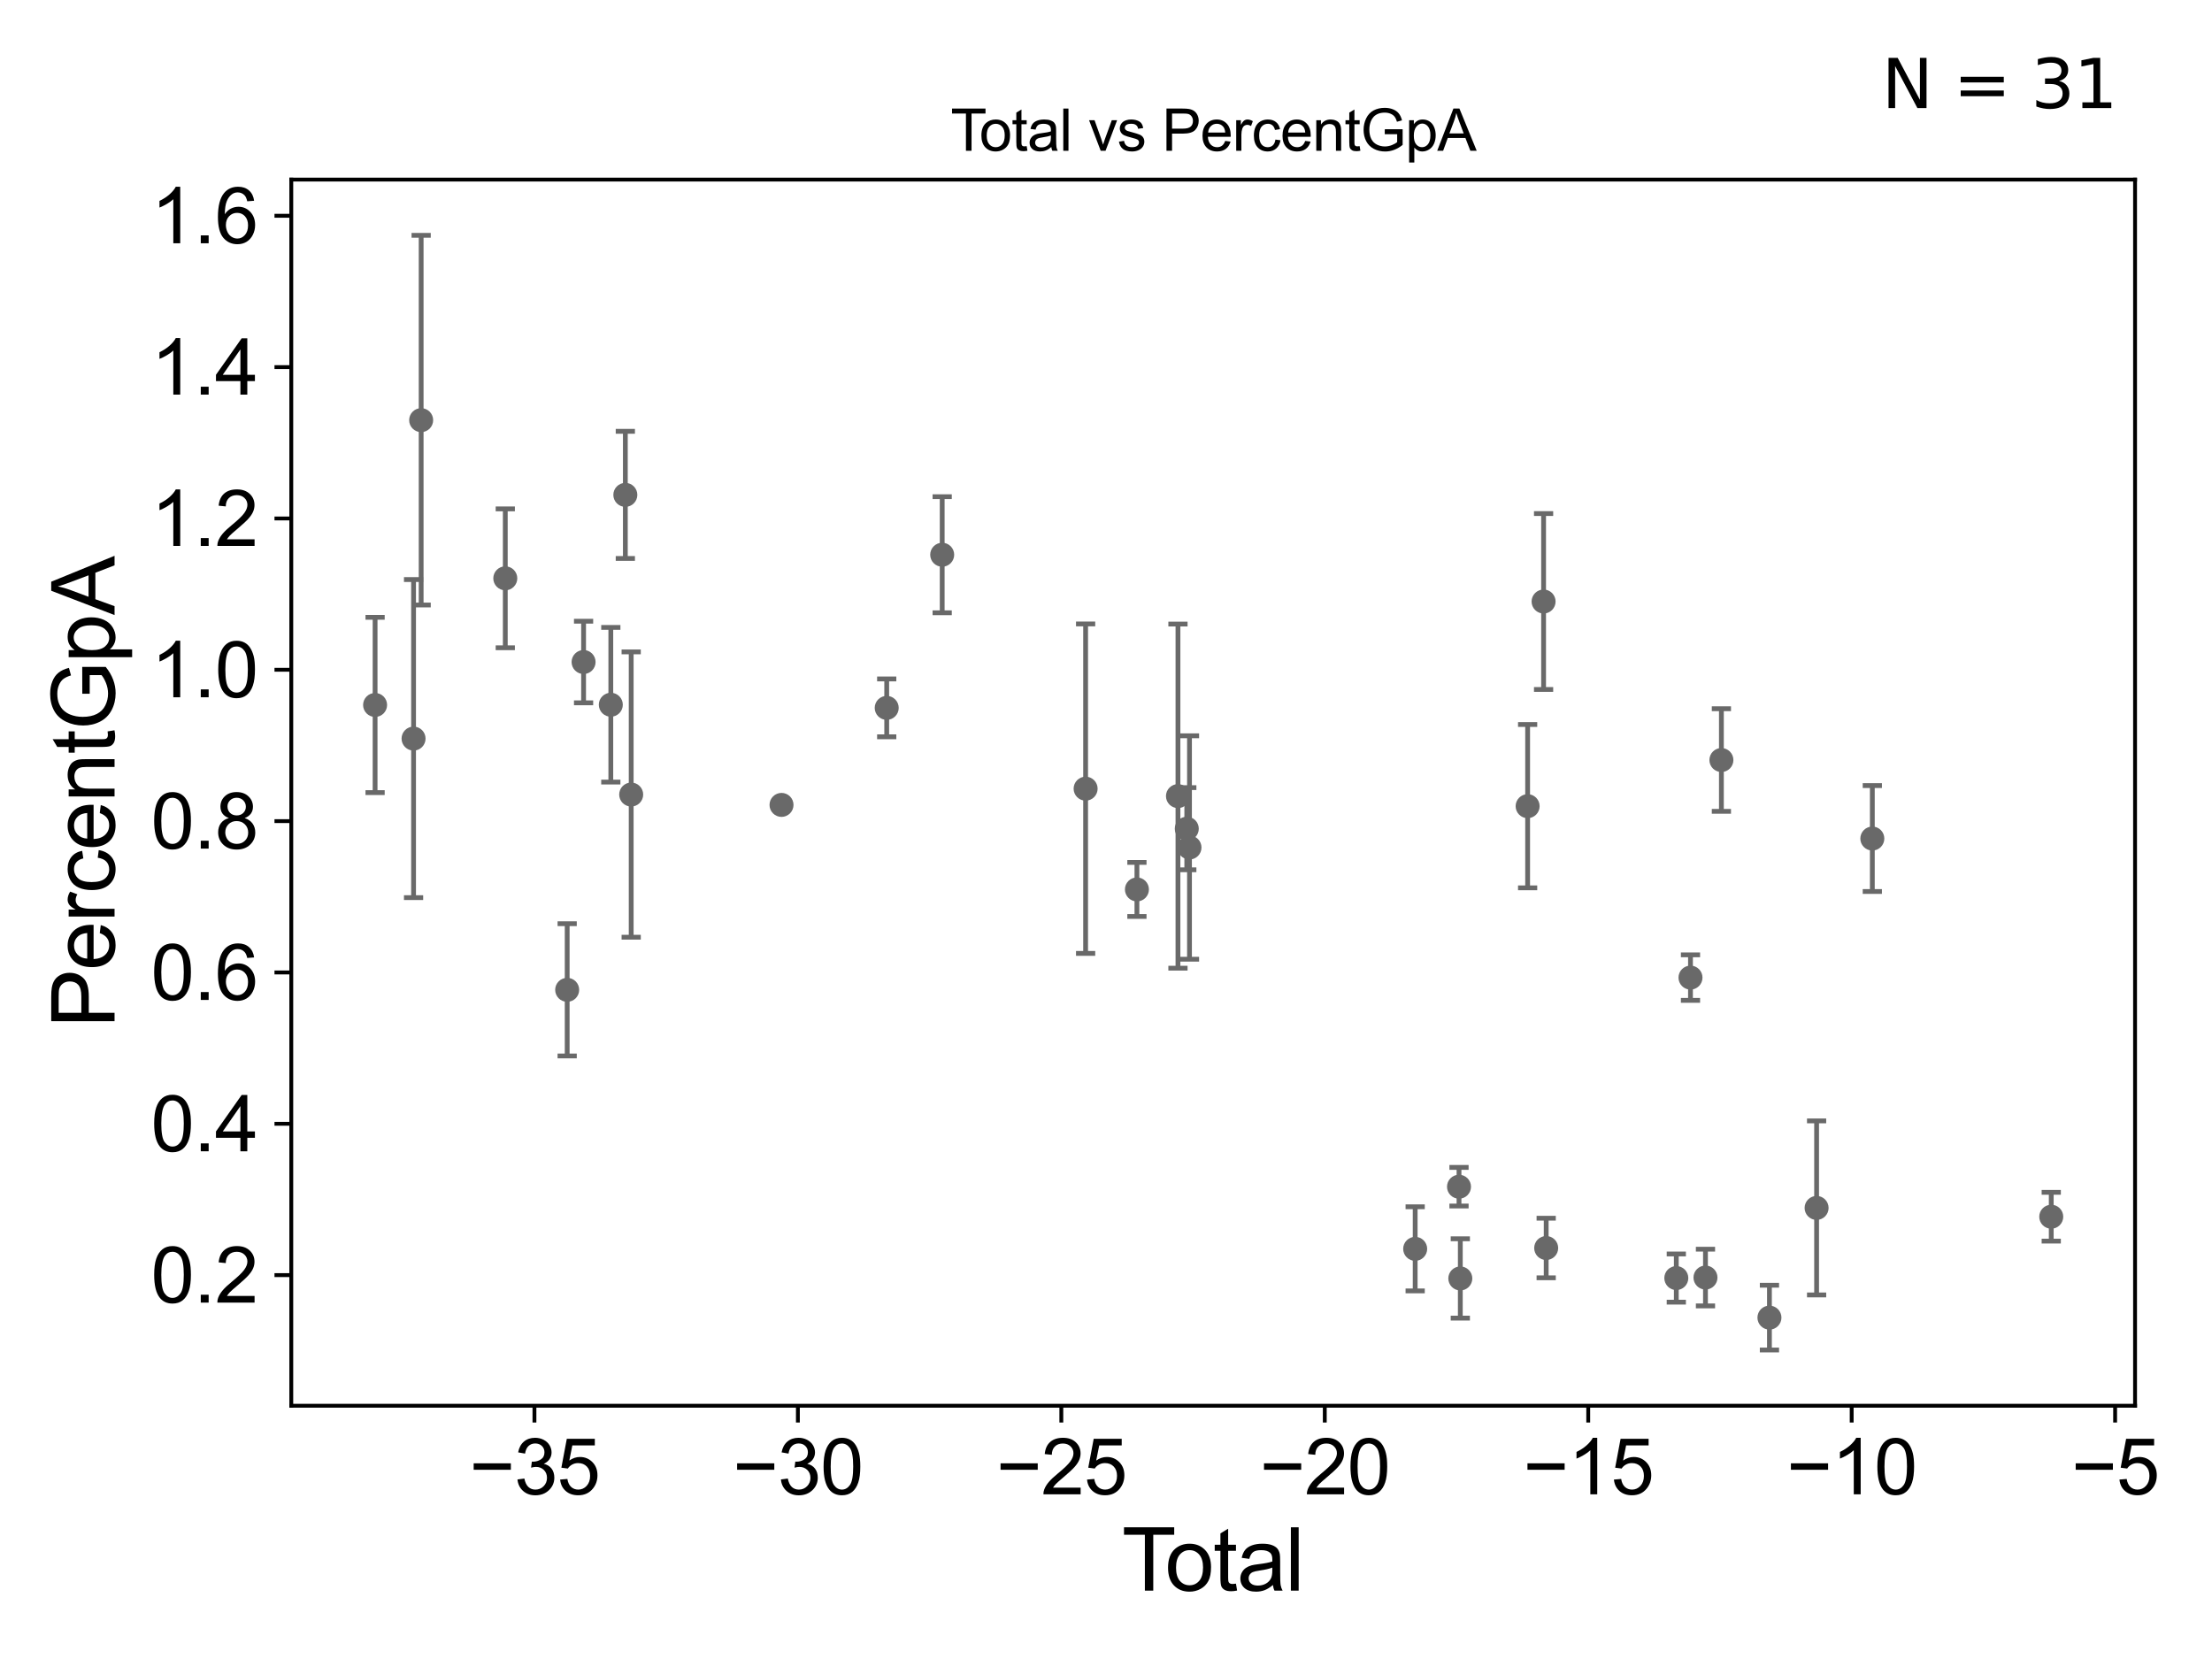 <?xml version="1.0" encoding="utf-8" standalone="no"?>
<!DOCTYPE svg PUBLIC "-//W3C//DTD SVG 1.1//EN"
  "http://www.w3.org/Graphics/SVG/1.1/DTD/svg11.dtd">
<svg xmlns:xlink="http://www.w3.org/1999/xlink" width="460.8pt" height="345.6pt" viewBox="0 0 460.8 345.6" xmlns="http://www.w3.org/2000/svg" version="1.1">
 <defs>
  <style type="text/css">*{stroke-linejoin: round; stroke-linecap: butt}</style>
 </defs>
 <g id="figure_1">
  <g id="patch_1">
   <path d="M 0 345.6 
L 460.8 345.6 
L 460.8 0 
L 0 0 
z
" style="fill: #ffffff"/>
  </g>
  <g id="axes_1">
   <g id="patch_2">
    <path d="M 60.68 292.84 
L 444.771 292.84 
L 444.771 37.411 
L 60.68 37.411 
z
" style="fill: #ffffff"/>
   </g>
   <g id="PathCollection_1">
    <defs>
     <path id="m740270948d" d="M 0 1.118 
C 0.297 1.118 0.581 1 0.791 0.791 
C 1 0.581 1.118 0.297 1.118 0 
C 1.118 -0.297 1 -0.581 0.791 -0.791 
C 0.581 -1 0.297 -1.118 0 -1.118 
C -0.297 -1.118 -0.581 -1 -0.791 -0.791 
C -1 -0.581 -1.118 -0.297 -1.118 0 
C -1.118 0.297 -1 0.581 -0.791 0.791 
C -0.581 1 -0.297 1.118 0 1.118 
z
" style="stroke: #696969"/>
    </defs>
    <g clip-path="url(#pb33ba3b8dd)">
     <use xlink:href="#m740270948d" x="78.139" y="146.857" style="fill: #696969; stroke: #696969"/>
     <use xlink:href="#m740270948d" x="378.431" y="251.632" style="fill: #696969; stroke: #696969"/>
     <use xlink:href="#m740270948d" x="368.607" y="274.485" style="fill: #696969; stroke: #696969"/>
     <use xlink:href="#m740270948d" x="358.599" y="158.328" style="fill: #696969; stroke: #696969"/>
     <use xlink:href="#m740270948d" x="355.282" y="266.136" style="fill: #696969; stroke: #696969"/>
     <use xlink:href="#m740270948d" x="352.16" y="203.653" style="fill: #696969; stroke: #696969"/>
     <use xlink:href="#m740270948d" x="349.206" y="266.244" style="fill: #696969; stroke: #696969"/>
     <use xlink:href="#m740270948d" x="322.099" y="259.985" style="fill: #696969; stroke: #696969"/>
     <use xlink:href="#m740270948d" x="321.557" y="125.307" style="fill: #696969; stroke: #696969"/>
     <use xlink:href="#m740270948d" x="318.233" y="167.941" style="fill: #696969; stroke: #696969"/>
     <use xlink:href="#m740270948d" x="304.21" y="266.323" style="fill: #696969; stroke: #696969"/>
     <use xlink:href="#m740270948d" x="303.938" y="247.216" style="fill: #696969; stroke: #696969"/>
     <use xlink:href="#m740270948d" x="294.807" y="260.157" style="fill: #696969; stroke: #696969"/>
     <use xlink:href="#m740270948d" x="247.793" y="176.549" style="fill: #696969; stroke: #696969"/>
     <use xlink:href="#m740270948d" x="390.04" y="174.684" style="fill: #696969; stroke: #696969"/>
     <use xlink:href="#m740270948d" x="247.23" y="172.636" style="fill: #696969; stroke: #696969"/>
     <use xlink:href="#m740270948d" x="236.842" y="185.284" style="fill: #696969; stroke: #696969"/>
     <use xlink:href="#m740270948d" x="226.154" y="164.294" style="fill: #696969; stroke: #696969"/>
     <use xlink:href="#m740270948d" x="196.276" y="115.561" style="fill: #696969; stroke: #696969"/>
     <use xlink:href="#m740270948d" x="184.719" y="147.464" style="fill: #696969; stroke: #696969"/>
     <use xlink:href="#m740270948d" x="162.804" y="167.676" style="fill: #696969; stroke: #696969"/>
     <use xlink:href="#m740270948d" x="131.488" y="165.518" style="fill: #696969; stroke: #696969"/>
     <use xlink:href="#m740270948d" x="130.27" y="103.091" style="fill: #696969; stroke: #696969"/>
     <use xlink:href="#m740270948d" x="127.244" y="146.809" style="fill: #696969; stroke: #696969"/>
     <use xlink:href="#m740270948d" x="121.571" y="137.911" style="fill: #696969; stroke: #696969"/>
     <use xlink:href="#m740270948d" x="118.154" y="206.2" style="fill: #696969; stroke: #696969"/>
     <use xlink:href="#m740270948d" x="105.261" y="120.473" style="fill: #696969; stroke: #696969"/>
     <use xlink:href="#m740270948d" x="87.735" y="87.525" style="fill: #696969; stroke: #696969"/>
     <use xlink:href="#m740270948d" x="86.153" y="153.862" style="fill: #696969; stroke: #696969"/>
     <use xlink:href="#m740270948d" x="245.391" y="165.843" style="fill: #696969; stroke: #696969"/>
     <use xlink:href="#m740270948d" x="427.312" y="253.465" style="fill: #696969; stroke: #696969"/>
    </g>
   </g>
   <g id="matplotlib.axis_1">
    <g id="xtick_1">
     <g id="line2d_1">
      <defs>
       <path id="ma9fe7254af" d="M 0 0 
L 0 3.5 
" style="stroke: #000000; stroke-width: 0.8"/>
      </defs>
      <g>
       <use xlink:href="#ma9fe7254af" x="111.334" y="292.84" style="stroke: #000000; stroke-width: 0.8"/>
      </g>
     </g>
     <g id="text_1">
      <!-- −35 -->
      <g transform="translate(97.764 311.293)scale(0.16 -0.16)">
       <defs>
        <path id="ArialMT-2212" d="M 3381 1997 
L 356 1997 
L 356 2522 
L 3381 2522 
L 3381 1997 
z
" transform="scale(0.016)"/>
        <path id="ArialMT-33" d="M 269 1209 
L 831 1284 
Q 928 806 1161 595 
Q 1394 384 1728 384 
Q 2125 384 2398 659 
Q 2672 934 2672 1341 
Q 2672 1728 2419 1979 
Q 2166 2231 1775 2231 
Q 1616 2231 1378 2169 
L 1441 2663 
Q 1497 2656 1531 2656 
Q 1891 2656 2178 2843 
Q 2466 3031 2466 3422 
Q 2466 3731 2256 3934 
Q 2047 4138 1716 4138 
Q 1388 4138 1169 3931 
Q 950 3725 888 3313 
L 325 3413 
Q 428 3978 793 4289 
Q 1159 4600 1703 4600 
Q 2078 4600 2393 4439 
Q 2709 4278 2876 4000 
Q 3044 3722 3044 3409 
Q 3044 3113 2884 2869 
Q 2725 2625 2413 2481 
Q 2819 2388 3044 2092 
Q 3269 1797 3269 1353 
Q 3269 753 2831 336 
Q 2394 -81 1725 -81 
Q 1122 -81 723 278 
Q 325 638 269 1209 
z
" transform="scale(0.016)"/>
        <path id="ArialMT-35" d="M 266 1200 
L 856 1250 
Q 922 819 1161 601 
Q 1400 384 1738 384 
Q 2144 384 2425 690 
Q 2706 997 2706 1503 
Q 2706 1984 2436 2262 
Q 2166 2541 1728 2541 
Q 1456 2541 1237 2417 
Q 1019 2294 894 2097 
L 366 2166 
L 809 4519 
L 3088 4519 
L 3088 3981 
L 1259 3981 
L 1013 2750 
Q 1425 3038 1878 3038 
Q 2478 3038 2890 2622 
Q 3303 2206 3303 1553 
Q 3303 931 2941 478 
Q 2500 -78 1738 -78 
Q 1113 -78 717 272 
Q 322 622 266 1200 
z
" transform="scale(0.016)"/>
       </defs>
       <use xlink:href="#ArialMT-2212"/>
       <use xlink:href="#ArialMT-33" x="58.398"/>
       <use xlink:href="#ArialMT-35" x="114.014"/>
      </g>
     </g>
    </g>
    <g id="xtick_2">
     <g id="line2d_2">
      <g>
       <use xlink:href="#ma9fe7254af" x="166.215" y="292.84" style="stroke: #000000; stroke-width: 0.8"/>
      </g>
     </g>
     <g id="text_2">
      <!-- −30 -->
      <g transform="translate(152.645 311.293)scale(0.16 -0.16)">
       <defs>
        <path id="ArialMT-30" d="M 266 2259 
Q 266 3072 433 3567 
Q 600 4063 929 4331 
Q 1259 4600 1759 4600 
Q 2128 4600 2406 4451 
Q 2684 4303 2865 4023 
Q 3047 3744 3150 3342 
Q 3253 2941 3253 2259 
Q 3253 1453 3087 958 
Q 2922 463 2592 192 
Q 2263 -78 1759 -78 
Q 1097 -78 719 397 
Q 266 969 266 2259 
z
M 844 2259 
Q 844 1131 1108 757 
Q 1372 384 1759 384 
Q 2147 384 2411 759 
Q 2675 1134 2675 2259 
Q 2675 3391 2411 3762 
Q 2147 4134 1753 4134 
Q 1366 4134 1134 3806 
Q 844 3388 844 2259 
z
" transform="scale(0.016)"/>
       </defs>
       <use xlink:href="#ArialMT-2212"/>
       <use xlink:href="#ArialMT-33" x="58.398"/>
       <use xlink:href="#ArialMT-30" x="114.014"/>
      </g>
     </g>
    </g>
    <g id="xtick_3">
     <g id="line2d_3">
      <g>
       <use xlink:href="#ma9fe7254af" x="221.095" y="292.84" style="stroke: #000000; stroke-width: 0.8"/>
      </g>
     </g>
     <g id="text_3">
      <!-- −25 -->
      <g transform="translate(207.525 311.293)scale(0.16 -0.16)">
       <defs>
        <path id="ArialMT-32" d="M 3222 541 
L 3222 0 
L 194 0 
Q 188 203 259 391 
Q 375 700 629 1000 
Q 884 1300 1366 1694 
Q 2113 2306 2375 2664 
Q 2638 3022 2638 3341 
Q 2638 3675 2398 3904 
Q 2159 4134 1775 4134 
Q 1369 4134 1125 3890 
Q 881 3647 878 3216 
L 300 3275 
Q 359 3922 746 4261 
Q 1134 4600 1788 4600 
Q 2447 4600 2831 4234 
Q 3216 3869 3216 3328 
Q 3216 3053 3103 2787 
Q 2991 2522 2730 2228 
Q 2469 1934 1863 1422 
Q 1356 997 1212 845 
Q 1069 694 975 541 
L 3222 541 
z
" transform="scale(0.016)"/>
       </defs>
       <use xlink:href="#ArialMT-2212"/>
       <use xlink:href="#ArialMT-32" x="58.398"/>
       <use xlink:href="#ArialMT-35" x="114.014"/>
      </g>
     </g>
    </g>
    <g id="xtick_4">
     <g id="line2d_4">
      <g>
       <use xlink:href="#ma9fe7254af" x="275.976" y="292.84" style="stroke: #000000; stroke-width: 0.8"/>
      </g>
     </g>
     <g id="text_4">
      <!-- −20 -->
      <g transform="translate(262.406 311.293)scale(0.16 -0.16)">
       <use xlink:href="#ArialMT-2212"/>
       <use xlink:href="#ArialMT-32" x="58.398"/>
       <use xlink:href="#ArialMT-30" x="114.014"/>
      </g>
     </g>
    </g>
    <g id="xtick_5">
     <g id="line2d_5">
      <g>
       <use xlink:href="#ma9fe7254af" x="330.857" y="292.84" style="stroke: #000000; stroke-width: 0.8"/>
      </g>
     </g>
     <g id="text_5">
      <!-- −15 -->
      <g transform="translate(317.287 311.293)scale(0.16 -0.16)">
       <defs>
        <path id="ArialMT-31" d="M 2384 0 
L 1822 0 
L 1822 3584 
Q 1619 3391 1289 3197 
Q 959 3003 697 2906 
L 697 3450 
Q 1169 3672 1522 3987 
Q 1875 4303 2022 4600 
L 2384 4600 
L 2384 0 
z
" transform="scale(0.016)"/>
       </defs>
       <use xlink:href="#ArialMT-2212"/>
       <use xlink:href="#ArialMT-31" x="58.398"/>
       <use xlink:href="#ArialMT-35" x="114.014"/>
      </g>
     </g>
    </g>
    <g id="xtick_6">
     <g id="line2d_6">
      <g>
       <use xlink:href="#ma9fe7254af" x="385.738" y="292.84" style="stroke: #000000; stroke-width: 0.8"/>
      </g>
     </g>
     <g id="text_6">
      <!-- −10 -->
      <g transform="translate(372.168 311.293)scale(0.16 -0.16)">
       <use xlink:href="#ArialMT-2212"/>
       <use xlink:href="#ArialMT-31" x="58.398"/>
       <use xlink:href="#ArialMT-30" x="114.014"/>
      </g>
     </g>
    </g>
    <g id="xtick_7">
     <g id="line2d_7">
      <g>
       <use xlink:href="#ma9fe7254af" x="440.618" y="292.84" style="stroke: #000000; stroke-width: 0.8"/>
      </g>
     </g>
     <g id="text_7">
      <!-- −5 -->
      <g transform="translate(431.497 311.293)scale(0.16 -0.16)">
       <use xlink:href="#ArialMT-2212"/>
       <use xlink:href="#ArialMT-35" x="58.398"/>
      </g>
     </g>
    </g>
    <g id="text_8">
     <!-- Total -->
     <g transform="translate(233.72 331.357)scale(0.18 -0.18)">
      <defs>
       <path id="ArialMT-54" d="M 1659 0 
L 1659 4041 
L 150 4041 
L 150 4581 
L 3781 4581 
L 3781 4041 
L 2266 4041 
L 2266 0 
L 1659 0 
z
" transform="scale(0.016)"/>
       <path id="ArialMT-6f" d="M 213 1659 
Q 213 2581 725 3025 
Q 1153 3394 1769 3394 
Q 2453 3394 2887 2945 
Q 3322 2497 3322 1706 
Q 3322 1066 3130 698 
Q 2938 331 2570 128 
Q 2203 -75 1769 -75 
Q 1072 -75 642 372 
Q 213 819 213 1659 
z
M 791 1659 
Q 791 1022 1069 705 
Q 1347 388 1769 388 
Q 2188 388 2466 706 
Q 2744 1025 2744 1678 
Q 2744 2294 2464 2611 
Q 2184 2928 1769 2928 
Q 1347 2928 1069 2612 
Q 791 2297 791 1659 
z
" transform="scale(0.016)"/>
       <path id="ArialMT-74" d="M 1650 503 
L 1731 6 
Q 1494 -44 1306 -44 
Q 1000 -44 831 53 
Q 663 150 594 308 
Q 525 466 525 972 
L 525 2881 
L 113 2881 
L 113 3319 
L 525 3319 
L 525 4141 
L 1084 4478 
L 1084 3319 
L 1650 3319 
L 1650 2881 
L 1084 2881 
L 1084 941 
Q 1084 700 1114 631 
Q 1144 563 1211 522 
Q 1278 481 1403 481 
Q 1497 481 1650 503 
z
" transform="scale(0.016)"/>
       <path id="ArialMT-61" d="M 2588 409 
Q 2275 144 1986 34 
Q 1697 -75 1366 -75 
Q 819 -75 525 192 
Q 231 459 231 875 
Q 231 1119 342 1320 
Q 453 1522 633 1644 
Q 813 1766 1038 1828 
Q 1203 1872 1538 1913 
Q 2219 1994 2541 2106 
Q 2544 2222 2544 2253 
Q 2544 2597 2384 2738 
Q 2169 2928 1744 2928 
Q 1347 2928 1158 2789 
Q 969 2650 878 2297 
L 328 2372 
Q 403 2725 575 2942 
Q 747 3159 1072 3276 
Q 1397 3394 1825 3394 
Q 2250 3394 2515 3294 
Q 2781 3194 2906 3042 
Q 3031 2891 3081 2659 
Q 3109 2516 3109 2141 
L 3109 1391 
Q 3109 606 3145 398 
Q 3181 191 3288 0 
L 2700 0 
Q 2613 175 2588 409 
z
M 2541 1666 
Q 2234 1541 1622 1453 
Q 1275 1403 1131 1340 
Q 988 1278 909 1158 
Q 831 1038 831 891 
Q 831 666 1001 516 
Q 1172 366 1500 366 
Q 1825 366 2078 508 
Q 2331 650 2450 897 
Q 2541 1088 2541 1459 
L 2541 1666 
z
" transform="scale(0.016)"/>
       <path id="ArialMT-6c" d="M 409 0 
L 409 4581 
L 972 4581 
L 972 0 
L 409 0 
z
" transform="scale(0.016)"/>
      </defs>
      <use xlink:href="#ArialMT-54"/>
      <use xlink:href="#ArialMT-6f" x="49.959"/>
      <use xlink:href="#ArialMT-74" x="105.574"/>
      <use xlink:href="#ArialMT-61" x="133.357"/>
      <use xlink:href="#ArialMT-6c" x="188.973"/>
     </g>
    </g>
   </g>
   <g id="matplotlib.axis_2">
    <g id="ytick_1">
     <g id="line2d_8">
      <defs>
       <path id="m560b5006a0" d="M 0 0 
L -3.5 0 
" style="stroke: #000000; stroke-width: 0.8"/>
      </defs>
      <g>
       <use xlink:href="#m560b5006a0" x="60.68" y="265.63" style="stroke: #000000; stroke-width: 0.8"/>
      </g>
     </g>
     <g id="text_9">
      <!-- 0.2 -->
      <g transform="translate(31.44 271.356)scale(0.16 -0.16)">
       <defs>
        <path id="ArialMT-2e" d="M 581 0 
L 581 641 
L 1222 641 
L 1222 0 
L 581 0 
z
" transform="scale(0.016)"/>
       </defs>
       <use xlink:href="#ArialMT-30"/>
       <use xlink:href="#ArialMT-2e" x="55.615"/>
       <use xlink:href="#ArialMT-32" x="83.398"/>
      </g>
     </g>
    </g>
    <g id="ytick_2">
     <g id="line2d_9">
      <g>
       <use xlink:href="#m560b5006a0" x="60.68" y="234.105" style="stroke: #000000; stroke-width: 0.8"/>
      </g>
     </g>
     <g id="text_10">
      <!-- 0.4 -->
      <g transform="translate(31.44 239.831)scale(0.16 -0.16)">
       <defs>
        <path id="ArialMT-34" d="M 2069 0 
L 2069 1097 
L 81 1097 
L 81 1613 
L 2172 4581 
L 2631 4581 
L 2631 1613 
L 3250 1613 
L 3250 1097 
L 2631 1097 
L 2631 0 
L 2069 0 
z
M 2069 1613 
L 2069 3678 
L 634 1613 
L 2069 1613 
z
" transform="scale(0.016)"/>
       </defs>
       <use xlink:href="#ArialMT-30"/>
       <use xlink:href="#ArialMT-2e" x="55.615"/>
       <use xlink:href="#ArialMT-34" x="83.398"/>
      </g>
     </g>
    </g>
    <g id="ytick_3">
     <g id="line2d_10">
      <g>
       <use xlink:href="#m560b5006a0" x="60.68" y="202.579" style="stroke: #000000; stroke-width: 0.8"/>
      </g>
     </g>
     <g id="text_11">
      <!-- 0.6 -->
      <g transform="translate(31.44 208.305)scale(0.16 -0.16)">
       <defs>
        <path id="ArialMT-36" d="M 3184 3459 
L 2625 3416 
Q 2550 3747 2413 3897 
Q 2184 4138 1850 4138 
Q 1581 4138 1378 3988 
Q 1113 3794 959 3422 
Q 806 3050 800 2363 
Q 1003 2672 1297 2822 
Q 1591 2972 1913 2972 
Q 2475 2972 2870 2558 
Q 3266 2144 3266 1488 
Q 3266 1056 3080 686 
Q 2894 316 2569 119 
Q 2244 -78 1831 -78 
Q 1128 -78 684 439 
Q 241 956 241 2144 
Q 241 3472 731 4075 
Q 1159 4600 1884 4600 
Q 2425 4600 2770 4297 
Q 3116 3994 3184 3459 
z
M 888 1484 
Q 888 1194 1011 928 
Q 1134 663 1356 523 
Q 1578 384 1822 384 
Q 2178 384 2434 671 
Q 2691 959 2691 1453 
Q 2691 1928 2437 2201 
Q 2184 2475 1800 2475 
Q 1419 2475 1153 2201 
Q 888 1928 888 1484 
z
" transform="scale(0.016)"/>
       </defs>
       <use xlink:href="#ArialMT-30"/>
       <use xlink:href="#ArialMT-2e" x="55.615"/>
       <use xlink:href="#ArialMT-36" x="83.398"/>
      </g>
     </g>
    </g>
    <g id="ytick_4">
     <g id="line2d_11">
      <g>
       <use xlink:href="#m560b5006a0" x="60.68" y="171.053" style="stroke: #000000; stroke-width: 0.8"/>
      </g>
     </g>
     <g id="text_12">
      <!-- 0.8 -->
      <g transform="translate(31.44 176.779)scale(0.16 -0.16)">
       <defs>
        <path id="ArialMT-38" d="M 1131 2484 
Q 781 2613 612 2850 
Q 444 3088 444 3419 
Q 444 3919 803 4259 
Q 1163 4600 1759 4600 
Q 2359 4600 2725 4251 
Q 3091 3903 3091 3403 
Q 3091 3084 2923 2848 
Q 2756 2613 2416 2484 
Q 2838 2347 3058 2040 
Q 3278 1734 3278 1309 
Q 3278 722 2862 322 
Q 2447 -78 1769 -78 
Q 1091 -78 675 323 
Q 259 725 259 1325 
Q 259 1772 486 2073 
Q 713 2375 1131 2484 
z
M 1019 3438 
Q 1019 3113 1228 2906 
Q 1438 2700 1772 2700 
Q 2097 2700 2305 2904 
Q 2513 3109 2513 3406 
Q 2513 3716 2298 3927 
Q 2084 4138 1766 4138 
Q 1444 4138 1231 3931 
Q 1019 3725 1019 3438 
z
M 838 1322 
Q 838 1081 952 856 
Q 1066 631 1291 507 
Q 1516 384 1775 384 
Q 2178 384 2440 643 
Q 2703 903 2703 1303 
Q 2703 1709 2433 1975 
Q 2163 2241 1756 2241 
Q 1359 2241 1098 1978 
Q 838 1716 838 1322 
z
" transform="scale(0.016)"/>
       </defs>
       <use xlink:href="#ArialMT-30"/>
       <use xlink:href="#ArialMT-2e" x="55.615"/>
       <use xlink:href="#ArialMT-38" x="83.398"/>
      </g>
     </g>
    </g>
    <g id="ytick_5">
     <g id="line2d_12">
      <g>
       <use xlink:href="#m560b5006a0" x="60.68" y="139.527" style="stroke: #000000; stroke-width: 0.8"/>
      </g>
     </g>
     <g id="text_13">
      <!-- 1.0 -->
      <g transform="translate(31.44 145.254)scale(0.16 -0.16)">
       <use xlink:href="#ArialMT-31"/>
       <use xlink:href="#ArialMT-2e" x="55.615"/>
       <use xlink:href="#ArialMT-30" x="83.398"/>
      </g>
     </g>
    </g>
    <g id="ytick_6">
     <g id="line2d_13">
      <g>
       <use xlink:href="#m560b5006a0" x="60.68" y="108.002" style="stroke: #000000; stroke-width: 0.8"/>
      </g>
     </g>
     <g id="text_14">
      <!-- 1.2 -->
      <g transform="translate(31.44 113.728)scale(0.16 -0.16)">
       <use xlink:href="#ArialMT-31"/>
       <use xlink:href="#ArialMT-2e" x="55.615"/>
       <use xlink:href="#ArialMT-32" x="83.398"/>
      </g>
     </g>
    </g>
    <g id="ytick_7">
     <g id="line2d_14">
      <g>
       <use xlink:href="#m560b5006a0" x="60.68" y="76.476" style="stroke: #000000; stroke-width: 0.8"/>
      </g>
     </g>
     <g id="text_15">
      <!-- 1.4 -->
      <g transform="translate(31.44 82.202)scale(0.16 -0.16)">
       <use xlink:href="#ArialMT-31"/>
       <use xlink:href="#ArialMT-2e" x="55.615"/>
       <use xlink:href="#ArialMT-34" x="83.398"/>
      </g>
     </g>
    </g>
    <g id="ytick_8">
     <g id="line2d_15">
      <g>
       <use xlink:href="#m560b5006a0" x="60.68" y="44.95" style="stroke: #000000; stroke-width: 0.8"/>
      </g>
     </g>
     <g id="text_16">
      <!-- 1.6 -->
      <g transform="translate(31.44 50.677)scale(0.16 -0.16)">
       <use xlink:href="#ArialMT-31"/>
       <use xlink:href="#ArialMT-2e" x="55.615"/>
       <use xlink:href="#ArialMT-36" x="83.398"/>
      </g>
     </g>
    </g>
    <g id="text_17">
     <!-- PercentGpA -->
     <g transform="translate(23.863 214.149)rotate(-90)scale(0.18 -0.18)">
      <defs>
       <path id="ArialMT-50" d="M 494 0 
L 494 4581 
L 2222 4581 
Q 2678 4581 2919 4538 
Q 3256 4481 3484 4323 
Q 3713 4166 3852 3881 
Q 3991 3597 3991 3256 
Q 3991 2672 3619 2267 
Q 3247 1863 2275 1863 
L 1100 1863 
L 1100 0 
L 494 0 
z
M 1100 2403 
L 2284 2403 
Q 2872 2403 3119 2622 
Q 3366 2841 3366 3238 
Q 3366 3525 3220 3729 
Q 3075 3934 2838 4000 
Q 2684 4041 2272 4041 
L 1100 4041 
L 1100 2403 
z
" transform="scale(0.016)"/>
       <path id="ArialMT-65" d="M 2694 1069 
L 3275 997 
Q 3138 488 2766 206 
Q 2394 -75 1816 -75 
Q 1088 -75 661 373 
Q 234 822 234 1631 
Q 234 2469 665 2931 
Q 1097 3394 1784 3394 
Q 2450 3394 2872 2941 
Q 3294 2488 3294 1666 
Q 3294 1616 3291 1516 
L 816 1516 
Q 847 969 1125 678 
Q 1403 388 1819 388 
Q 2128 388 2347 550 
Q 2566 713 2694 1069 
z
M 847 1978 
L 2700 1978 
Q 2663 2397 2488 2606 
Q 2219 2931 1791 2931 
Q 1403 2931 1139 2672 
Q 875 2413 847 1978 
z
" transform="scale(0.016)"/>
       <path id="ArialMT-72" d="M 416 0 
L 416 3319 
L 922 3319 
L 922 2816 
Q 1116 3169 1280 3281 
Q 1444 3394 1641 3394 
Q 1925 3394 2219 3213 
L 2025 2691 
Q 1819 2813 1613 2813 
Q 1428 2813 1281 2702 
Q 1134 2591 1072 2394 
Q 978 2094 978 1738 
L 978 0 
L 416 0 
z
" transform="scale(0.016)"/>
       <path id="ArialMT-63" d="M 2588 1216 
L 3141 1144 
Q 3050 572 2676 248 
Q 2303 -75 1759 -75 
Q 1078 -75 664 370 
Q 250 816 250 1647 
Q 250 2184 428 2587 
Q 606 2991 970 3192 
Q 1334 3394 1763 3394 
Q 2303 3394 2647 3120 
Q 2991 2847 3088 2344 
L 2541 2259 
Q 2463 2594 2264 2762 
Q 2066 2931 1784 2931 
Q 1359 2931 1093 2626 
Q 828 2322 828 1663 
Q 828 994 1084 691 
Q 1341 388 1753 388 
Q 2084 388 2306 591 
Q 2528 794 2588 1216 
z
" transform="scale(0.016)"/>
       <path id="ArialMT-6e" d="M 422 0 
L 422 3319 
L 928 3319 
L 928 2847 
Q 1294 3394 1984 3394 
Q 2284 3394 2536 3286 
Q 2788 3178 2913 3003 
Q 3038 2828 3088 2588 
Q 3119 2431 3119 2041 
L 3119 0 
L 2556 0 
L 2556 2019 
Q 2556 2363 2490 2533 
Q 2425 2703 2258 2804 
Q 2091 2906 1866 2906 
Q 1506 2906 1245 2678 
Q 984 2450 984 1813 
L 984 0 
L 422 0 
z
" transform="scale(0.016)"/>
       <path id="ArialMT-47" d="M 2638 1797 
L 2638 2334 
L 4578 2338 
L 4578 638 
Q 4131 281 3656 101 
Q 3181 -78 2681 -78 
Q 2006 -78 1454 211 
Q 903 500 622 1047 
Q 341 1594 341 2269 
Q 341 2938 620 3517 
Q 900 4097 1425 4378 
Q 1950 4659 2634 4659 
Q 3131 4659 3532 4498 
Q 3934 4338 4162 4050 
Q 4391 3763 4509 3300 
L 3963 3150 
Q 3859 3500 3706 3700 
Q 3553 3900 3268 4020 
Q 2984 4141 2638 4141 
Q 2222 4141 1919 4014 
Q 1616 3888 1430 3681 
Q 1244 3475 1141 3228 
Q 966 2803 966 2306 
Q 966 1694 1177 1281 
Q 1388 869 1791 669 
Q 2194 469 2647 469 
Q 3041 469 3416 620 
Q 3791 772 3984 944 
L 3984 1797 
L 2638 1797 
z
" transform="scale(0.016)"/>
       <path id="ArialMT-70" d="M 422 -1272 
L 422 3319 
L 934 3319 
L 934 2888 
Q 1116 3141 1344 3267 
Q 1572 3394 1897 3394 
Q 2322 3394 2647 3175 
Q 2972 2956 3137 2557 
Q 3303 2159 3303 1684 
Q 3303 1175 3120 767 
Q 2938 359 2589 142 
Q 2241 -75 1856 -75 
Q 1575 -75 1351 44 
Q 1128 163 984 344 
L 984 -1272 
L 422 -1272 
z
M 931 1641 
Q 931 1000 1190 694 
Q 1450 388 1819 388 
Q 2194 388 2461 705 
Q 2728 1022 2728 1688 
Q 2728 2322 2467 2637 
Q 2206 2953 1844 2953 
Q 1484 2953 1207 2617 
Q 931 2281 931 1641 
z
" transform="scale(0.016)"/>
       <path id="ArialMT-41" d="M -9 0 
L 1750 4581 
L 2403 4581 
L 4278 0 
L 3588 0 
L 3053 1388 
L 1138 1388 
L 634 0 
L -9 0 
z
M 1313 1881 
L 2866 1881 
L 2388 3150 
Q 2169 3728 2063 4100 
Q 1975 3659 1816 3225 
L 1313 1881 
z
" transform="scale(0.016)"/>
      </defs>
      <use xlink:href="#ArialMT-50"/>
      <use xlink:href="#ArialMT-65" x="66.699"/>
      <use xlink:href="#ArialMT-72" x="122.314"/>
      <use xlink:href="#ArialMT-63" x="155.615"/>
      <use xlink:href="#ArialMT-65" x="205.615"/>
      <use xlink:href="#ArialMT-6e" x="261.23"/>
      <use xlink:href="#ArialMT-74" x="316.846"/>
      <use xlink:href="#ArialMT-47" x="344.629"/>
      <use xlink:href="#ArialMT-70" x="422.412"/>
      <use xlink:href="#ArialMT-41" x="478.027"/>
     </g>
    </g>
   </g>
   <g id="LineCollection_1">
    <path d="M 78.139 165.115 
L 78.139 128.598 
" clip-path="url(#pb33ba3b8dd)" style="fill: none; stroke: #696969"/>
    <path d="M 378.431 269.759 
L 378.431 233.504 
" clip-path="url(#pb33ba3b8dd)" style="fill: none; stroke: #696969"/>
    <path d="M 368.607 281.23 
L 368.607 267.74 
" clip-path="url(#pb33ba3b8dd)" style="fill: none; stroke: #696969"/>
    <path d="M 358.599 169.015 
L 358.599 147.641 
" clip-path="url(#pb33ba3b8dd)" style="fill: none; stroke: #696969"/>
    <path d="M 355.282 272.043 
L 355.282 260.229 
" clip-path="url(#pb33ba3b8dd)" style="fill: none; stroke: #696969"/>
    <path d="M 352.16 208.394 
L 352.16 198.912 
" clip-path="url(#pb33ba3b8dd)" style="fill: none; stroke: #696969"/>
    <path d="M 349.206 271.262 
L 349.206 261.227 
" clip-path="url(#pb33ba3b8dd)" style="fill: none; stroke: #696969"/>
    <path d="M 322.099 266.187 
L 322.099 253.782 
" clip-path="url(#pb33ba3b8dd)" style="fill: none; stroke: #696969"/>
    <path d="M 321.557 143.624 
L 321.557 106.989 
" clip-path="url(#pb33ba3b8dd)" style="fill: none; stroke: #696969"/>
    <path d="M 318.233 184.952 
L 318.233 150.93 
" clip-path="url(#pb33ba3b8dd)" style="fill: none; stroke: #696969"/>
    <path d="M 304.21 274.586 
L 304.21 258.06 
" clip-path="url(#pb33ba3b8dd)" style="fill: none; stroke: #696969"/>
    <path d="M 303.938 251.238 
L 303.938 243.194 
" clip-path="url(#pb33ba3b8dd)" style="fill: none; stroke: #696969"/>
    <path d="M 294.807 268.919 
L 294.807 251.394 
" clip-path="url(#pb33ba3b8dd)" style="fill: none; stroke: #696969"/>
    <path d="M 247.793 199.82 
L 247.793 153.279 
" clip-path="url(#pb33ba3b8dd)" style="fill: none; stroke: #696969"/>
    <path d="M 390.04 185.716 
L 390.04 163.653 
" clip-path="url(#pb33ba3b8dd)" style="fill: none; stroke: #696969"/>
    <path d="M 247.23 181.194 
L 247.23 164.078 
" clip-path="url(#pb33ba3b8dd)" style="fill: none; stroke: #696969"/>
    <path d="M 236.842 190.91 
L 236.842 179.658 
" clip-path="url(#pb33ba3b8dd)" style="fill: none; stroke: #696969"/>
    <path d="M 226.154 198.61 
L 226.154 129.978 
" clip-path="url(#pb33ba3b8dd)" style="fill: none; stroke: #696969"/>
    <path d="M 196.276 127.65 
L 196.276 103.472 
" clip-path="url(#pb33ba3b8dd)" style="fill: none; stroke: #696969"/>
    <path d="M 184.719 153.49 
L 184.719 141.437 
" clip-path="url(#pb33ba3b8dd)" style="fill: none; stroke: #696969"/>
    <path d="M 162.804 168.225 
L 162.804 167.128 
" clip-path="url(#pb33ba3b8dd)" style="fill: none; stroke: #696969"/>
    <path d="M 131.488 195.236 
L 131.488 135.8 
" clip-path="url(#pb33ba3b8dd)" style="fill: none; stroke: #696969"/>
    <path d="M 130.27 116.333 
L 130.27 89.848 
" clip-path="url(#pb33ba3b8dd)" style="fill: none; stroke: #696969"/>
    <path d="M 127.244 162.917 
L 127.244 130.7 
" clip-path="url(#pb33ba3b8dd)" style="fill: none; stroke: #696969"/>
    <path d="M 121.571 146.413 
L 121.571 129.409 
" clip-path="url(#pb33ba3b8dd)" style="fill: none; stroke: #696969"/>
    <path d="M 118.154 219.973 
L 118.154 192.426 
" clip-path="url(#pb33ba3b8dd)" style="fill: none; stroke: #696969"/>
    <path d="M 105.261 134.937 
L 105.261 106.01 
" clip-path="url(#pb33ba3b8dd)" style="fill: none; stroke: #696969"/>
    <path d="M 87.735 126.028 
L 87.735 49.022 
" clip-path="url(#pb33ba3b8dd)" style="fill: none; stroke: #696969"/>
    <path d="M 86.153 186.994 
L 86.153 120.731 
" clip-path="url(#pb33ba3b8dd)" style="fill: none; stroke: #696969"/>
    <path d="M 245.391 201.685 
L 245.391 130.002 
" clip-path="url(#pb33ba3b8dd)" style="fill: none; stroke: #696969"/>
    <path d="M 427.312 258.547 
L 427.312 248.384 
" clip-path="url(#pb33ba3b8dd)" style="fill: none; stroke: #696969"/>
   </g>
   <g id="line2d_16">
    <defs>
     <path id="mc78d68ce31" d="M 2 0 
L -2 -0 
" style="stroke: #696969"/>
    </defs>
    <g clip-path="url(#pb33ba3b8dd)">
     <use xlink:href="#mc78d68ce31" x="78.139" y="165.115" style="fill: #696969; stroke: #696969"/>
     <use xlink:href="#mc78d68ce31" x="378.431" y="269.759" style="fill: #696969; stroke: #696969"/>
     <use xlink:href="#mc78d68ce31" x="368.607" y="281.23" style="fill: #696969; stroke: #696969"/>
     <use xlink:href="#mc78d68ce31" x="358.599" y="169.015" style="fill: #696969; stroke: #696969"/>
     <use xlink:href="#mc78d68ce31" x="355.282" y="272.043" style="fill: #696969; stroke: #696969"/>
     <use xlink:href="#mc78d68ce31" x="352.16" y="208.394" style="fill: #696969; stroke: #696969"/>
     <use xlink:href="#mc78d68ce31" x="349.206" y="271.262" style="fill: #696969; stroke: #696969"/>
     <use xlink:href="#mc78d68ce31" x="322.099" y="266.187" style="fill: #696969; stroke: #696969"/>
     <use xlink:href="#mc78d68ce31" x="321.557" y="143.624" style="fill: #696969; stroke: #696969"/>
     <use xlink:href="#mc78d68ce31" x="318.233" y="184.952" style="fill: #696969; stroke: #696969"/>
     <use xlink:href="#mc78d68ce31" x="304.21" y="274.586" style="fill: #696969; stroke: #696969"/>
     <use xlink:href="#mc78d68ce31" x="303.938" y="251.238" style="fill: #696969; stroke: #696969"/>
     <use xlink:href="#mc78d68ce31" x="294.807" y="268.919" style="fill: #696969; stroke: #696969"/>
     <use xlink:href="#mc78d68ce31" x="247.793" y="199.82" style="fill: #696969; stroke: #696969"/>
     <use xlink:href="#mc78d68ce31" x="390.04" y="185.716" style="fill: #696969; stroke: #696969"/>
     <use xlink:href="#mc78d68ce31" x="247.23" y="181.194" style="fill: #696969; stroke: #696969"/>
     <use xlink:href="#mc78d68ce31" x="236.842" y="190.91" style="fill: #696969; stroke: #696969"/>
     <use xlink:href="#mc78d68ce31" x="226.154" y="198.61" style="fill: #696969; stroke: #696969"/>
     <use xlink:href="#mc78d68ce31" x="196.276" y="127.65" style="fill: #696969; stroke: #696969"/>
     <use xlink:href="#mc78d68ce31" x="184.719" y="153.49" style="fill: #696969; stroke: #696969"/>
     <use xlink:href="#mc78d68ce31" x="162.804" y="168.225" style="fill: #696969; stroke: #696969"/>
     <use xlink:href="#mc78d68ce31" x="131.488" y="195.236" style="fill: #696969; stroke: #696969"/>
     <use xlink:href="#mc78d68ce31" x="130.27" y="116.333" style="fill: #696969; stroke: #696969"/>
     <use xlink:href="#mc78d68ce31" x="127.244" y="162.917" style="fill: #696969; stroke: #696969"/>
     <use xlink:href="#mc78d68ce31" x="121.571" y="146.413" style="fill: #696969; stroke: #696969"/>
     <use xlink:href="#mc78d68ce31" x="118.154" y="219.973" style="fill: #696969; stroke: #696969"/>
     <use xlink:href="#mc78d68ce31" x="105.261" y="134.937" style="fill: #696969; stroke: #696969"/>
     <use xlink:href="#mc78d68ce31" x="87.735" y="126.028" style="fill: #696969; stroke: #696969"/>
     <use xlink:href="#mc78d68ce31" x="86.153" y="186.994" style="fill: #696969; stroke: #696969"/>
     <use xlink:href="#mc78d68ce31" x="245.391" y="201.685" style="fill: #696969; stroke: #696969"/>
     <use xlink:href="#mc78d68ce31" x="427.312" y="258.547" style="fill: #696969; stroke: #696969"/>
    </g>
   </g>
   <g id="line2d_17">
    <g clip-path="url(#pb33ba3b8dd)">
     <use xlink:href="#mc78d68ce31" x="78.139" y="128.598" style="fill: #696969; stroke: #696969"/>
     <use xlink:href="#mc78d68ce31" x="378.431" y="233.504" style="fill: #696969; stroke: #696969"/>
     <use xlink:href="#mc78d68ce31" x="368.607" y="267.74" style="fill: #696969; stroke: #696969"/>
     <use xlink:href="#mc78d68ce31" x="358.599" y="147.641" style="fill: #696969; stroke: #696969"/>
     <use xlink:href="#mc78d68ce31" x="355.282" y="260.229" style="fill: #696969; stroke: #696969"/>
     <use xlink:href="#mc78d68ce31" x="352.16" y="198.912" style="fill: #696969; stroke: #696969"/>
     <use xlink:href="#mc78d68ce31" x="349.206" y="261.227" style="fill: #696969; stroke: #696969"/>
     <use xlink:href="#mc78d68ce31" x="322.099" y="253.782" style="fill: #696969; stroke: #696969"/>
     <use xlink:href="#mc78d68ce31" x="321.557" y="106.989" style="fill: #696969; stroke: #696969"/>
     <use xlink:href="#mc78d68ce31" x="318.233" y="150.93" style="fill: #696969; stroke: #696969"/>
     <use xlink:href="#mc78d68ce31" x="304.21" y="258.06" style="fill: #696969; stroke: #696969"/>
     <use xlink:href="#mc78d68ce31" x="303.938" y="243.194" style="fill: #696969; stroke: #696969"/>
     <use xlink:href="#mc78d68ce31" x="294.807" y="251.394" style="fill: #696969; stroke: #696969"/>
     <use xlink:href="#mc78d68ce31" x="247.793" y="153.279" style="fill: #696969; stroke: #696969"/>
     <use xlink:href="#mc78d68ce31" x="390.04" y="163.653" style="fill: #696969; stroke: #696969"/>
     <use xlink:href="#mc78d68ce31" x="247.23" y="164.078" style="fill: #696969; stroke: #696969"/>
     <use xlink:href="#mc78d68ce31" x="236.842" y="179.658" style="fill: #696969; stroke: #696969"/>
     <use xlink:href="#mc78d68ce31" x="226.154" y="129.978" style="fill: #696969; stroke: #696969"/>
     <use xlink:href="#mc78d68ce31" x="196.276" y="103.472" style="fill: #696969; stroke: #696969"/>
     <use xlink:href="#mc78d68ce31" x="184.719" y="141.437" style="fill: #696969; stroke: #696969"/>
     <use xlink:href="#mc78d68ce31" x="162.804" y="167.128" style="fill: #696969; stroke: #696969"/>
     <use xlink:href="#mc78d68ce31" x="131.488" y="135.8" style="fill: #696969; stroke: #696969"/>
     <use xlink:href="#mc78d68ce31" x="130.27" y="89.848" style="fill: #696969; stroke: #696969"/>
     <use xlink:href="#mc78d68ce31" x="127.244" y="130.7" style="fill: #696969; stroke: #696969"/>
     <use xlink:href="#mc78d68ce31" x="121.571" y="129.409" style="fill: #696969; stroke: #696969"/>
     <use xlink:href="#mc78d68ce31" x="118.154" y="192.426" style="fill: #696969; stroke: #696969"/>
     <use xlink:href="#mc78d68ce31" x="105.261" y="106.01" style="fill: #696969; stroke: #696969"/>
     <use xlink:href="#mc78d68ce31" x="87.735" y="49.022" style="fill: #696969; stroke: #696969"/>
     <use xlink:href="#mc78d68ce31" x="86.153" y="120.731" style="fill: #696969; stroke: #696969"/>
     <use xlink:href="#mc78d68ce31" x="245.391" y="130.002" style="fill: #696969; stroke: #696969"/>
     <use xlink:href="#mc78d68ce31" x="427.312" y="248.384" style="fill: #696969; stroke: #696969"/>
    </g>
   </g>
   <g id="line2d_18">
    <defs>
     <path id="m914ab4068b" d="M 0 2 
C 0.53 2 1.039 1.789 1.414 1.414 
C 1.789 1.039 2 0.53 2 0 
C 2 -0.53 1.789 -1.039 1.414 -1.414 
C 1.039 -1.789 0.53 -2 0 -2 
C -0.53 -2 -1.039 -1.789 -1.414 -1.414 
C -1.789 -1.039 -2 -0.53 -2 0 
C -2 0.53 -1.789 1.039 -1.414 1.414 
C -1.039 1.789 -0.53 2 0 2 
z
" style="stroke: #696969"/>
    </defs>
    <g clip-path="url(#pb33ba3b8dd)">
     <use xlink:href="#m914ab4068b" x="78.139" y="146.857" style="fill: #696969; stroke: #696969"/>
     <use xlink:href="#m914ab4068b" x="378.431" y="251.632" style="fill: #696969; stroke: #696969"/>
     <use xlink:href="#m914ab4068b" x="368.607" y="274.485" style="fill: #696969; stroke: #696969"/>
     <use xlink:href="#m914ab4068b" x="358.599" y="158.328" style="fill: #696969; stroke: #696969"/>
     <use xlink:href="#m914ab4068b" x="355.282" y="266.136" style="fill: #696969; stroke: #696969"/>
     <use xlink:href="#m914ab4068b" x="352.16" y="203.653" style="fill: #696969; stroke: #696969"/>
     <use xlink:href="#m914ab4068b" x="349.206" y="266.244" style="fill: #696969; stroke: #696969"/>
     <use xlink:href="#m914ab4068b" x="322.099" y="259.985" style="fill: #696969; stroke: #696969"/>
     <use xlink:href="#m914ab4068b" x="321.557" y="125.307" style="fill: #696969; stroke: #696969"/>
     <use xlink:href="#m914ab4068b" x="318.233" y="167.941" style="fill: #696969; stroke: #696969"/>
     <use xlink:href="#m914ab4068b" x="304.21" y="266.323" style="fill: #696969; stroke: #696969"/>
     <use xlink:href="#m914ab4068b" x="303.938" y="247.216" style="fill: #696969; stroke: #696969"/>
     <use xlink:href="#m914ab4068b" x="294.807" y="260.157" style="fill: #696969; stroke: #696969"/>
     <use xlink:href="#m914ab4068b" x="247.793" y="176.549" style="fill: #696969; stroke: #696969"/>
     <use xlink:href="#m914ab4068b" x="390.04" y="174.684" style="fill: #696969; stroke: #696969"/>
     <use xlink:href="#m914ab4068b" x="247.23" y="172.636" style="fill: #696969; stroke: #696969"/>
     <use xlink:href="#m914ab4068b" x="236.842" y="185.284" style="fill: #696969; stroke: #696969"/>
     <use xlink:href="#m914ab4068b" x="226.154" y="164.294" style="fill: #696969; stroke: #696969"/>
     <use xlink:href="#m914ab4068b" x="196.276" y="115.561" style="fill: #696969; stroke: #696969"/>
     <use xlink:href="#m914ab4068b" x="184.719" y="147.464" style="fill: #696969; stroke: #696969"/>
     <use xlink:href="#m914ab4068b" x="162.804" y="167.676" style="fill: #696969; stroke: #696969"/>
     <use xlink:href="#m914ab4068b" x="131.488" y="165.518" style="fill: #696969; stroke: #696969"/>
     <use xlink:href="#m914ab4068b" x="130.27" y="103.091" style="fill: #696969; stroke: #696969"/>
     <use xlink:href="#m914ab4068b" x="127.244" y="146.809" style="fill: #696969; stroke: #696969"/>
     <use xlink:href="#m914ab4068b" x="121.571" y="137.911" style="fill: #696969; stroke: #696969"/>
     <use xlink:href="#m914ab4068b" x="118.154" y="206.2" style="fill: #696969; stroke: #696969"/>
     <use xlink:href="#m914ab4068b" x="105.261" y="120.473" style="fill: #696969; stroke: #696969"/>
     <use xlink:href="#m914ab4068b" x="87.735" y="87.525" style="fill: #696969; stroke: #696969"/>
     <use xlink:href="#m914ab4068b" x="86.153" y="153.862" style="fill: #696969; stroke: #696969"/>
     <use xlink:href="#m914ab4068b" x="245.391" y="165.843" style="fill: #696969; stroke: #696969"/>
     <use xlink:href="#m914ab4068b" x="427.312" y="253.465" style="fill: #696969; stroke: #696969"/>
    </g>
   </g>
   <g id="patch_3">
    <path d="M 60.68 292.84 
L 60.68 37.411 
" style="fill: none; stroke: #000000; stroke-width: 0.8; stroke-linejoin: miter; stroke-linecap: square"/>
   </g>
   <g id="patch_4">
    <path d="M 444.771 292.84 
L 444.771 37.411 
" style="fill: none; stroke: #000000; stroke-width: 0.8; stroke-linejoin: miter; stroke-linecap: square"/>
   </g>
   <g id="patch_5">
    <path d="M 60.68 292.84 
L 444.771 292.84 
" style="fill: none; stroke: #000000; stroke-width: 0.8; stroke-linejoin: miter; stroke-linecap: square"/>
   </g>
   <g id="patch_6">
    <path d="M 60.68 37.411 
L 444.771 37.411 
" style="fill: none; stroke: #000000; stroke-width: 0.8; stroke-linejoin: miter; stroke-linecap: square"/>
   </g>
   <g id="text_18">
    <!-- N = 31 -->
    <g transform="translate(392.011 22.506)scale(0.14 -0.14)">
     <defs>
      <path id="DejaVuSans-4e" d="M 628 4666 
L 1478 4666 
L 3547 763 
L 3547 4666 
L 4159 4666 
L 4159 0 
L 3309 0 
L 1241 3903 
L 1241 0 
L 628 0 
L 628 4666 
z
" transform="scale(0.016)"/>
      <path id="DejaVuSans-20" transform="scale(0.016)"/>
      <path id="DejaVuSans-3d" d="M 678 2906 
L 4684 2906 
L 4684 2381 
L 678 2381 
L 678 2906 
z
M 678 1631 
L 4684 1631 
L 4684 1100 
L 678 1100 
L 678 1631 
z
" transform="scale(0.016)"/>
      <path id="DejaVuSans-33" d="M 2597 2516 
Q 3050 2419 3304 2112 
Q 3559 1806 3559 1356 
Q 3559 666 3084 287 
Q 2609 -91 1734 -91 
Q 1441 -91 1130 -33 
Q 819 25 488 141 
L 488 750 
Q 750 597 1062 519 
Q 1375 441 1716 441 
Q 2309 441 2620 675 
Q 2931 909 2931 1356 
Q 2931 1769 2642 2001 
Q 2353 2234 1838 2234 
L 1294 2234 
L 1294 2753 
L 1863 2753 
Q 2328 2753 2575 2939 
Q 2822 3125 2822 3475 
Q 2822 3834 2567 4026 
Q 2313 4219 1838 4219 
Q 1578 4219 1281 4162 
Q 984 4106 628 3988 
L 628 4550 
Q 988 4650 1302 4700 
Q 1616 4750 1894 4750 
Q 2613 4750 3031 4423 
Q 3450 4097 3450 3541 
Q 3450 3153 3228 2886 
Q 3006 2619 2597 2516 
z
" transform="scale(0.016)"/>
      <path id="DejaVuSans-31" d="M 794 531 
L 1825 531 
L 1825 4091 
L 703 3866 
L 703 4441 
L 1819 4666 
L 2450 4666 
L 2450 531 
L 3481 531 
L 3481 0 
L 794 0 
L 794 531 
z
" transform="scale(0.016)"/>
     </defs>
     <use xlink:href="#DejaVuSans-4e"/>
     <use xlink:href="#DejaVuSans-20" x="74.805"/>
     <use xlink:href="#DejaVuSans-3d" x="106.592"/>
     <use xlink:href="#DejaVuSans-20" x="190.381"/>
     <use xlink:href="#DejaVuSans-33" x="222.168"/>
     <use xlink:href="#DejaVuSans-31" x="285.791"/>
    </g>
   </g>
   <g id="text_19">
    <!-- Total vs PercentGpA -->
    <g transform="translate(198.039 31.411)scale(0.12 -0.12)">
     <defs>
      <path id="ArialMT-20" transform="scale(0.016)"/>
      <path id="ArialMT-76" d="M 1344 0 
L 81 3319 
L 675 3319 
L 1388 1331 
Q 1503 1009 1600 663 
Q 1675 925 1809 1294 
L 2547 3319 
L 3125 3319 
L 1869 0 
L 1344 0 
z
" transform="scale(0.016)"/>
      <path id="ArialMT-73" d="M 197 991 
L 753 1078 
Q 800 744 1014 566 
Q 1228 388 1613 388 
Q 2000 388 2187 545 
Q 2375 703 2375 916 
Q 2375 1106 2209 1216 
Q 2094 1291 1634 1406 
Q 1016 1563 777 1677 
Q 538 1791 414 1992 
Q 291 2194 291 2438 
Q 291 2659 392 2848 
Q 494 3038 669 3163 
Q 800 3259 1026 3326 
Q 1253 3394 1513 3394 
Q 1903 3394 2198 3281 
Q 2494 3169 2634 2976 
Q 2775 2784 2828 2463 
L 2278 2388 
Q 2241 2644 2061 2787 
Q 1881 2931 1553 2931 
Q 1166 2931 1000 2803 
Q 834 2675 834 2503 
Q 834 2394 903 2306 
Q 972 2216 1119 2156 
Q 1203 2125 1616 2013 
Q 2213 1853 2448 1751 
Q 2684 1650 2818 1456 
Q 2953 1263 2953 975 
Q 2953 694 2789 445 
Q 2625 197 2315 61 
Q 2006 -75 1616 -75 
Q 969 -75 630 194 
Q 291 463 197 991 
z
" transform="scale(0.016)"/>
     </defs>
     <use xlink:href="#ArialMT-54"/>
     <use xlink:href="#ArialMT-6f" x="49.959"/>
     <use xlink:href="#ArialMT-74" x="105.574"/>
     <use xlink:href="#ArialMT-61" x="133.357"/>
     <use xlink:href="#ArialMT-6c" x="188.973"/>
     <use xlink:href="#ArialMT-20" x="211.189"/>
     <use xlink:href="#ArialMT-76" x="238.973"/>
     <use xlink:href="#ArialMT-73" x="288.973"/>
     <use xlink:href="#ArialMT-20" x="338.973"/>
     <use xlink:href="#ArialMT-50" x="366.756"/>
     <use xlink:href="#ArialMT-65" x="433.455"/>
     <use xlink:href="#ArialMT-72" x="489.07"/>
     <use xlink:href="#ArialMT-63" x="522.371"/>
     <use xlink:href="#ArialMT-65" x="572.371"/>
     <use xlink:href="#ArialMT-6e" x="627.986"/>
     <use xlink:href="#ArialMT-74" x="683.602"/>
     <use xlink:href="#ArialMT-47" x="711.385"/>
     <use xlink:href="#ArialMT-70" x="789.168"/>
     <use xlink:href="#ArialMT-41" x="844.783"/>
    </g>
   </g>
  </g>
 </g>
 <defs>
  <clipPath id="pb33ba3b8dd">
   <rect x="60.68" y="37.411" width="384.091" height="255.429"/>
  </clipPath>
 </defs>
</svg>
